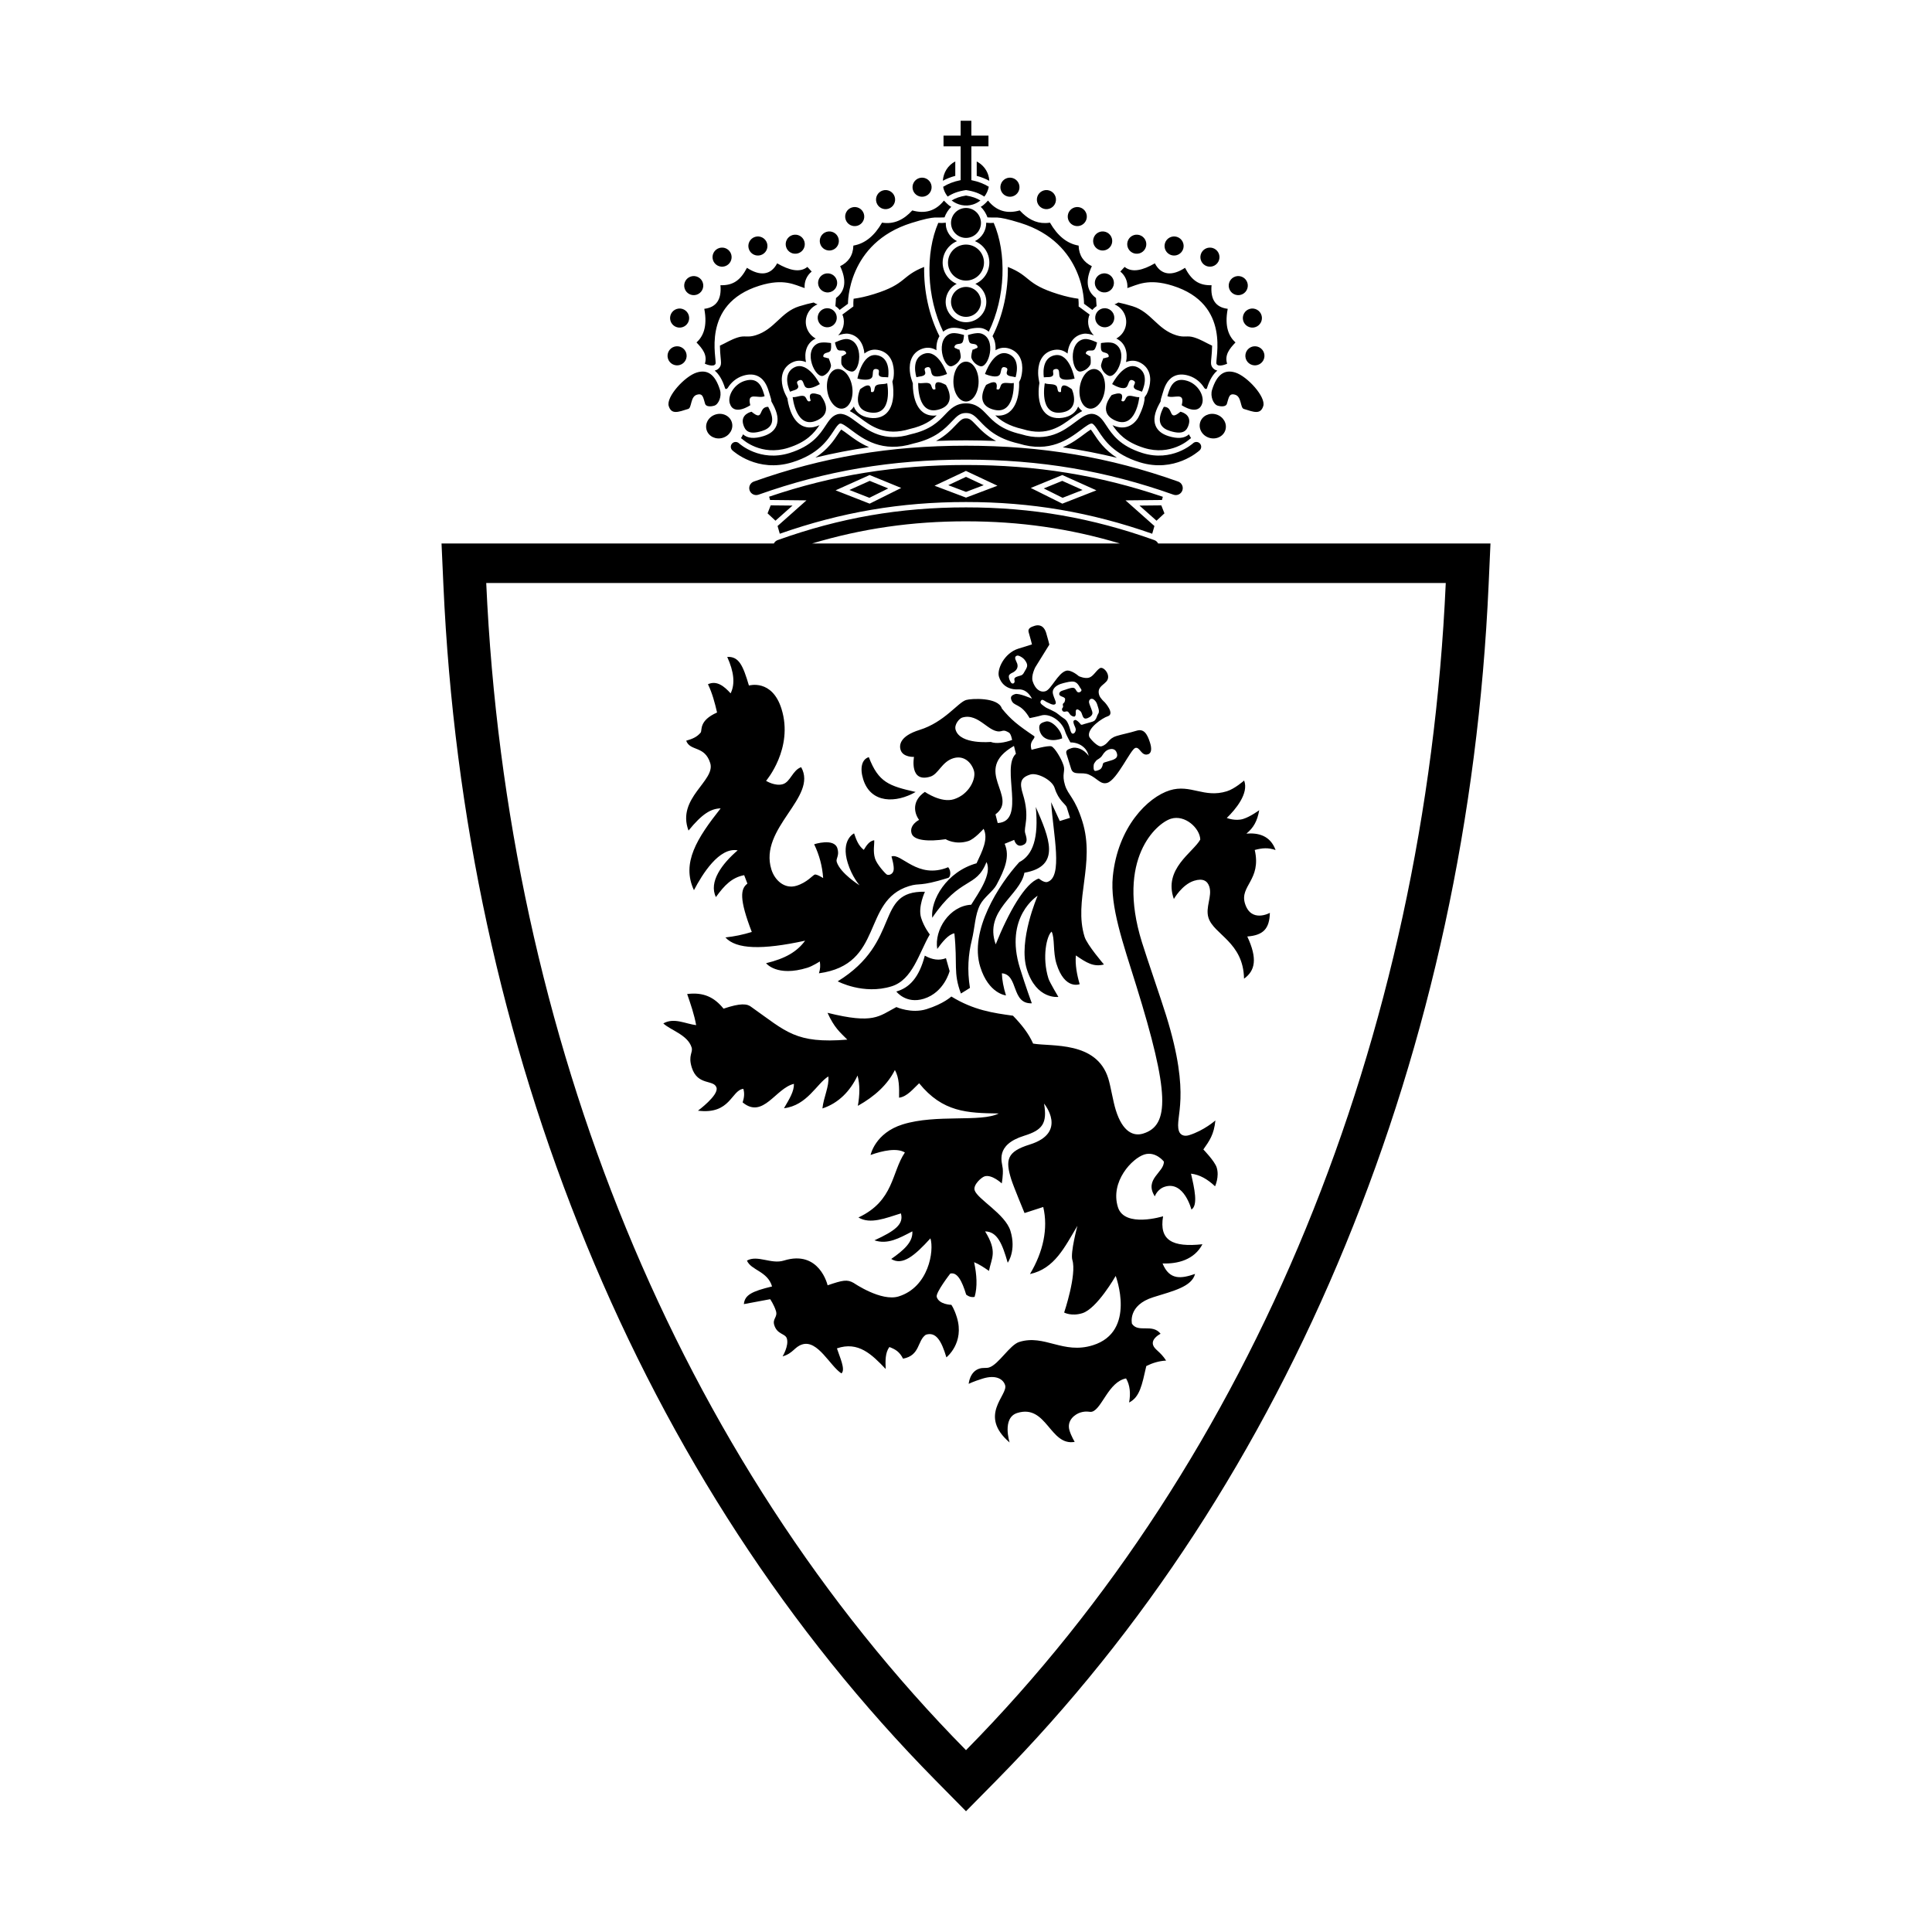<?xml version="1.0" encoding="UTF-8"?>
<svg data-name="图层_1" xmlns="http://www.w3.org/2000/svg" version="1.1" viewBox="0 0 800 800">
  <!-- Created by @FCLOGO 2025-7-2 GMT+8 22:43:45 . https://fclogo.top/ -->
<!-- FOR PERSONAL USE ONLY NOT FOR COMMERCIAL USE -->
  <path d="M479.566,225.05c-.322-.632-.87-1.15-1.589-1.407-25.821-9.243-50.6-13.548-77.979-13.546-27.373-.002-52.152,4.3-77.975,13.543-.722.258-1.271.777-1.594,1.409h-137.601l.77,17.149c4.308,96.077,24.231,187.979,59.21,273.155,35.136,85.546,83.768,160.178,144.549,221.822l12.643,12.824,12.645-12.824c60.78-61.645,109.412-136.276,144.546-221.822,34.982-85.176,54.903-177.078,59.212-273.155l.77-17.149h-137.606ZM400,215.868c22.326,0,42.88,2.948,63.736,9.181h-127.483c20.863-6.235,41.417-9.184,63.747-9.181ZM400,724.709c-118.955-120.645-190.197-294.521-198.662-483.306h397.323c-8.465,188.785-79.707,362.661-198.662,483.306ZM294.094,315.991c-2.297-7.387-8.298-4.762-9.956-9.275,2.675-.776,4.45-1.532,6.018-3.389.666-1.113-.784-4.956,6.765-8.292-.915-4.006-2.017-8.107-3.77-11.709,3.653-1.663,6.692.802,9.383,3.774,1.947-3.901,1.366-8.991-1.408-15.087,4.845-.252,6.522,3.52,8.989,11.853,0,0,9.592-2.866,13.498,9.691,5.085,16.342-6.397,29.773-6.397,29.773,0,0,3.765,2.365,6.99,1.362,3.11-.967,4.005-5.801,7.543-7.019,7.027,12.451-17.676,25.189-12.334,42.355,1.393,4.48,5.478,8.272,10.428,6.733,4.375-1.362,6.725-4.368,7.53-4.62.805-.249,3.479,1.446,3.479,1.446-.344-4.941-1.567-9.503-3.724-13.999,0,0,8.253-2.705,9.618,1.681.965,3.099-.73,4.155-.268,5.642,1.466,4.711,9.458,9.686,9.458,9.686,0,0-3.1-3.466-4.888-9.215-3.011-9.681,2.612-12.304,2.612-12.304.869,2.482,1.69,5.021,4.019,6.833,1.226-2.01,2.284-3.627,4.316-3.995.132,1.686-.592,4.594.342,7.596.751,2.411,4.189,6.158,4.826,6.58.639.423,2.323.171,2.814-1.506.492-1.679-.836-5.929-.836-5.929,4.036-1.647,10.713,9.661,23.485,4.439,1.309,1.522,1.023,4.101-.013,4.424-12.32,3.832-11.406,1.908-16.242,3.413-19.687,6.125-10.117,32.425-37.265,36.088.57-1.773.631-3.244.364-4.91,0,0-2.943,1.926-5.126,2.604-12.664,3.94-17.125-1.87-17.125-1.87,8.049-1.951,12.791-4.756,16.166-9.326-17.866,3.891-28.565,3.566-33.002-1.347,3.796-.404,7.229-1.135,10.917-2.261-5.288-13.743-4.678-17.886-1.811-20.021l-1.339-3.501c-5.068.963-8.172,4.167-11.701,9.072-3.08-6.259,2.523-13.813,9.011-19.346-7.643-1.429-14.62,9.832-18.107,16.494-5.269-11.264,1.269-21.503,11.055-33.877-4.042.113-7.637,2.233-13.305,9.191-5.073-13.468,11.28-20.576,8.991-27.929ZM357.433,322.695c-1.466-4.72-.556-8.287,2.322-9.183,4.021,10.493,8.378,11.916,19.39,14.426-8.027,4.645-18.559,4.89-21.712-5.243ZM274.67,423.776c4.439-2.545,9.271.215,13.59.714-.79-4.404-2.246-8.623-3.72-12.888,6.718-.833,11.201,1.278,15.061,6.065,7.097-2.402,9.848-2.107,11.627-.615,14.391,10.149,18.18,15.169,39.629,13.439-3.097-3.103-5.427-4.995-8.199-11.107,19.21,4.774,21.178,1.448,28.509-2.379,0,0,6.204,2.813,12.474.867,7.109-2.215,10.285-5.236,10.285-5.236,9.277,5.688,17.328,6.814,25.524,7.945,3.638,3.76,6.48,7.346,8.34,11.546,7.579,1.322,26.278-1.152,31.126,14.437,1.017,3.269,1.932,9.325,3.1,13.079,2.87,9.229,7.431,10.959,11.361,9.738,10.905-3.395,11.011-16.601-2.945-61.464-5.343-17.172-10.873-32.639-9.64-44.994,2.041-20.46,14.483-32.837,23.58-35.668,8.654-2.693,14.164,3.342,23.657.388,3.269-1.016,7.139-4.446,7.139-4.446,2.044,5.32-3.578,12.009-7.187,15.503,0,0,3.541,1.42,6.81.401,3.002-.934,6.624-3.611,6.624-3.611-.79,4.461-2.33,7.272-5.313,9.694,4.864-.399,9.883.745,12.089,6.795-3.137-1.057-5.471-.858-8.629-.028,2.851,12.431-6.323,14.851-4.043,22.18,2.541,8.17,10.306,3.865,10.306,3.865-.175,6.594-2.726,9.275-9.353,9.786,4.318,9.215,3.253,14.198-1.347,17.467-.252-15.127-12.561-18.272-14.733-25.251-1.345-4.325,1.612-8.828.376-12.804-.741-2.385-2.587-3.65-6.3-2.497-5.033,1.567-8.399,7.554-8.399,7.554-4.46-12.464,7.964-19.233,10.938-24.615-.141-4.652-6.298-10.438-12.169-8.61-5.918,1.84-22.758,16.522-12.001,51.096,2.267,7.285,7.744,23.017,10.037,30.391,10.576,33.997,3.456,41.931,5.269,47.758.494,1.591,2.026,2.47,4.233,1.781,6.183-1.92,10.889-6.099,10.889-6.099-.587,5.901-2.495,8.45-4.981,12.015,0,0,4.699,4.833,5.526,7.482,1.18,3.799-.684,7.768-.684,7.768-3.16-2.991-6.402-4.825-9.959-5.233,1.4,6.052,3.012,13.106.17,14.862,0,0-3.037-11.94-10.986-9.463-3.179.989-4.173,4.009-4.173,4.009-4.566-7.2,3.973-9.953,3.743-14.431,0,0-3.394-4.372-8.076-2.914-5.033,1.565-14.238,11.212-10.94,21.807,2.721,8.743,18.704,3.772,18.704,3.772-1.72,10.027,3.924,12.919,16.295,11.588-3.406,6.486-10.357,8.189-16.512,7.947,2.87,7.05,7.76,6.303,13.458,4.34-1.366,5.267-8.86,7.016-17.249,9.625-10.776,3.351-8.881,10.999-8.881,10.999,2.581,3.939,8.458-.213,11.852,4.156,0,0-3.96,1.907-3.109,4.648.605,1.941,2.96,2.661,5.401,6.456-2.958.147-5.725,1.013-8.208,2.263-1.798,7.921-2.686,12.845-7.118,15.101.687-3.704.377-7.193-1.263-9.977-7.225,1.374-9.964,12.498-14.026,13.759-1.061.33-2.183-.48-4.924.37-2.029.632-5.795,3.16-4.45,7.486.741,2.385,2.129,4.665,2.129,4.665-10.275,1.838-11.589-15.767-23.775-11.974-6.447,2.004-3.171,12.222-3.171,12.222-13.199-11.294-.57-19.583-1.863-23.731-.741-2.385-3.623-4.492-9.367-2.705-4.059,1.264-5.717,2.166-5.717,2.166,0,0,.366-5.054,4.427-6.315,1.589-.499,2.781-.091,4.017-.478,3.975-1.235,8.525-9.334,12.5-10.569,10.509-3.268,18.091,5.22,30.452,1.37,18.194-5.658,9.473-28.709,9.473-28.709,0,0-7.704,13.535-13.797,15.43-4.503,1.404-7.542-.269-7.542-.269,0,0,5.29-15.691,3.394-21.781-.908-2.918,2.097-14.121,2.097-14.121-5.236,8.702-9.395,17.744-19.651,19.969,5.48-9.164,7.604-18.837,5.503-27.774l-7.745,2.511s-4.604-11.064-5.509-13.976c-2.499-8.039-1.817-11.447,7.633-14.386,15.984-4.975,5.958-16.963,5.958-16.963,1.414,8.274-.749,10.982-8.168,13.292-12.363,3.844-9.174,10.989-8.934,13.625.239,2.64-.416,6.134-.416,6.134,0,0-4.105-3.853-7.107-2.922-1.326.411-4.81,3.53-4.124,5.739,1.155,3.707,12.645,9.819,14.815,16.795,2.556,8.216-1.115,13.232-1.115,13.232-2.242-7.829-4.303-12.902-9.364-12.975,5.244,8.444,2.648,10.993,1.602,16.356-2.221-1.533-4.002-2.722-6.156-3.606,1.123,5.172,1.434,10.21.207,14.371-1.996.425-3.49-.948-3.49-.948-1.764-5.774-3.702-9.409-6.582-8.706,0,0-6.159,7.921-5.61,9.684.991,3.183,6.05,3.257,6.05,3.257,0,0,1.14,1.482,2.268,5.107,3.323,10.68-4.317,16.643-4.317,16.643-2.052-6.914-4.351-10.726-8.527-9.361-3.587,2.477-2.278,8.559-9.413,9.906-1.463-2.839-3.055-3.827-5.667-4.825-1.773,2.395-1.663,5.759-1.529,9.096-5.759-6.052-11.349-11.58-20.189-8.536,1.016,3.265,3.715,8.818,1.871,10.361-4.708-2.991-9.781-14.003-16.23-11.999-3.266,1.018-3.7,3.671-8.144,4.959,0,0,2.693-4.421,1.761-7.425-.661-2.12-3.978-1.574-5.214-5.545-.823-2.65,1.498-3.278.703-5.837-.798-2.562-2.389-4.876-2.389-4.876l-10.893,2.034c.369-3.798,3.295-5.29,11.673-7.315-1.889-6.385-8.645-6.606-10.405-10.707,4.467-2.459,10.002,1.634,15.3-.013,14.748-4.59,18.106,10.249,18.106,10.249,6.304-2.155,8.124-2.528,10.843-.949,0,0,11.342,7.803,18.581,5.553,12.452-3.877,14.743-18.923,13.151-24.044-6.492,7.149-11.551,11.437-16.233,8.536,5.252-3.667,9.063-7.054,8.744-11.437-5.499,2.871-10.236,5.545-15.696,3.72,8.563-3.924,12.223-6.694,10.96-11.159-6.269,1.947-12.7,4.631-17.584,1.691,14.795-6.928,13.656-18.681,19.234-26.907-3.235-1.993-9.107-.806-14.207,1.032,0,0,1.821-9.09,13.299-12.664,13.956-4.339,32.401-.779,39.759-4.52-13.129-.179-23.215-.526-32.949-12.513-2.414,2.208-4.916,5.538-8.31,5.974.053-4.177.14-8.105-1.732-11.469-3.046,6.082-8.344,10.929-15.335,14.843.796-4.604.906-8.679-.126-12.551-3.028,6.461-7.899,11.454-14.549,13.631.536-4.818,2.875-9.127,2.461-13.262-4.8,2.949-8.755,12.026-18.376,13.174,2.274-3.902,4.201-6.963,4.123-10.096-7.582,1.777-12.757,14.717-21.243,7.677.652-1.947.841-3.841.288-5.614-5.044.602-5.279,10.747-18.787,9.045,0,0,8.671-6.384,7.679-9.561-1.071-3.442-7.854-.653-10.246-8.335-1.592-5.124.622-6.105-.065-8.311-1.621-5.212-8.777-7.136-11.708-9.919ZM421.674,285.449c2.477-.11,4.303,1.373,5.658,3.857,0,0-5.393-2.391-6.982-1.897-1.59.494-1.954,1.19-1.625,2.25.987,3.178,3.838,1.129,7.626,7.702,0,0,3.466-.693,4.703-1.077,3.532-1.099,8.614,2.166,9.988,6.58.493,1.59,2.191,4.55,2.191,4.55,4.01.017,6.97,2.479,7.553,5.592-2.105-3.026-5.25-3.791-7.016-3.242-1.766.551-2.595,1.001-2.156,2.414.439,1.413,1.375,4.415,1.926,6.183.933,3.002,4.329,1.096,7.324,2.369,3.526,1.5,4.827,4.312,7.654,3.431,4.061-1.264,9.641-13.85,11.582-14.451,1.942-.605,2.444,3.503,5.271,2.623,1.589-.494,1.513-2.604.855-4.721-1.208-3.887-2.633-5.963-5.633-5.029-3.003.932-5.94,1.461-8.233,2.174-3.711,1.155-3.227,3.33-6.229,4.264-1.589.494-4.907-3.319-5.126-4.024-1.046-3.355,5.538-7.728,7.658-8.389,3.179-.988-1.228-5.816-1.228-5.816,0,0-1.84-1.558-2.28-2.971-.935-3.002,1.307-3.894,2.623-5.272,2.915-2.458-.798-6.919-2.4-5.839-1.6,1.079-2.643,3.34-4.409,3.889-1.766.551-4.259-.612-4.259-.612,0,0-3.218-2.875-5.338-2.213-3.355,1.043-6.124,7.715-8.419,8.43-2.294.713-4.368-.966-5.357-4.144-.716-2.297,1.111-5.771,1.111-5.771l5.804-9.36s-.646-2.705-1.305-4.825c-1.045-3.356-3.208-3.457-4.796-2.963-1.589.494-2.949,1.11-2.454,2.7.493,1.59,1.362,5.001,1.362,5.001,0,0-2.65.824-5.652,1.758-5.828,1.814-8.951,8.594-8.017,11.597,1.869,6.006,8.027,5.253,8.027,5.253ZM452.891,316.708c.065-.542.505-1.05.811-1.475.404-.559.823-.717,1.364-1.088.627-.427,1.038-.798,1.442-1.457.69-1.13,1.599-2.103,2.93-2.432,1.726-.426,2.791.357,3.126,1.998.465,2.276-2.611,2.56-4.179,3.135-.372.136-1.08.266-1.404.492-.337.239-.347.766-.464,1.16-.169.574-.491,1.218-1.015,1.548-.436.273-1.518.667-2.025.635-.83-.05-.657-1.954-.587-2.516ZM431.583,289.776c.46-.008,1.354.705,1.789.912.562.267,1.126.548,1.705.79.549.228,1.435.524,1.943.01.435-.445-.07-1.429-.249-1.93-.476-1.325-1.299-2.841-.534-4.181.8-1.4,2.511-2.124,4.046-2.503,1.236-.305,3.28-.89,4.515-.577,1.089.275,1.897,1.385,2.366,2.337.171.344.682.805.661,1.179-.025.408-.562.78-.92.858-1.099.243-1.24-1.147-1.943-1.656-.51-.369-1.349-.184-1.903-.039-.63.165-1.276.377-1.888.603-.704.255-2.2.511-2.482,1.329-.605,1.751,2.238,1.342,2.357,2.558.034.34-.099.947-.263,1.266-.147.296-.461.41-.617.68-.238.415.086.817.037,1.24-.05.434-.454.568-.465.991-.015.477.269.972.764,1.047.853.128,1.329-.517,1.996.295.51.62.617,1.168,1.429,1.504.668.28,1.131.475,1.442-.33.221-.585-.166-1.863.322-2.273.518-.433,1.301.275,1.673.603.903.795.722,3.169,2.247,3.048.958-.076,2.337-.912,2.652-1.787.267-.747-.164-1.565-.398-2.252-.282-.834-.713-1.674-.9-2.532-.174-.818.345-1.749,1.3-1.596.476.076.975.538,1.261.867.647.739.878,1.71,1.164,2.636.261.835.575,1.806.099,2.621-.261.447-.404.668-.568,1.175-.164.521-.402,1.032-.747,1.457-.568.701-1.574.825-2.402,1.081-.737.228-1.47.404-2.211.634-.269.085-.601.247-.882.26-.503.025-.413-.111-.758-.497-.405-.453-1.445-1.624-2.09-1.461-.87.217-.69.863-.52,1.511.2.771.741,1.526.827,2.3.077.705-.461,2.043-1.388,1.816-.671-.165-1.027-2.167-1.244-2.77-.526-1.452-.989-2.736-2.358-3.565-1.389-.839-2.467-2.079-3.981-2.808-.884-.429-1.82-.96-2.7-1.312-.73-.292-1.113-.667-1.711-1.07-.417-.279-1.078-.782-1.223-1.275-.122-.406.257-1.185.753-1.194ZM419.011,278.663c1.579-.704,2.794-1.995,2.2-3.872-.311-.984-1.61-2.648-.237-3.239.696-.297,1.478.249,2.078.585.88.497,1.677,1.52,2.062,2.441.537,1.279-.055,2.129-.688,3.186-.435.729-.688,1.5-1.505,1.852-.767.329-2.097.477-2.684,1.081-.514.529.086,1.243-.173,1.823-.354.775-1.16.609-1.518-.007-.423-.73-.897-1.695-.808-2.56.065-.605.758-1.06,1.273-1.292ZM439.814,305.763c-3.123,1.166-7.926,1.302-9.299-3.114-.698-2.874.521-3.301,2.476-3.869,2.473-.768,6.825,3.882,6.823,6.982ZM378.463,313.421s-2.034,10.899,6.797,8.151c3.356-1.043,4.686-6.106,9.455-7.592,4.416-1.371,7.513,1.735,8.557,5.09,1.044,3.353-1.953,9.906-8.314,11.883-5.298,1.65-11.991-3.05-11.991-3.05-5.279,3.579-4.639,8.506-2.397,11.595,0,0-4.197,2.081-3.098,5.614.935,3,7.071,3.416,14.109,2.389,0,0,3.874,2.478,9.347.773,2.649-.824,6.362-5.08,6.362-5.08,2.08,4.198-.597,9.292-2.921,14.276-12.471,3.494-19.087,15.237-18.357,22.565,11.82-17.43,18.145-12.039,22.462-23.066,2.477,4.844-3.359,12.861-6.323,17.658-8.961.464-15.361,10.396-14.058,18.321,2.056-2.87,4.686-6.107,7.092-6.468,1.375,13.133-.561,16.252,2.716,24.917l3.732-2.324c-1.208-7.448-.672-13.955.761-19.737,1.319-5.335,1.26-10.433,3.441-14.695,1.583-3.089,5.362-5.557,6.795-8.235,3.404-6.371,5.665-11.753,3.368-17.01l3.955-1.617s.754,3.059,3.227,2.29c2.476-.77,2.101-2.591,1.331-5.064-.77-2.474,2.061-6.453-.96-16.169-1.486-4.768-.974-6.864,3.087-8.128,2.825-.878,9.025,2.231,10.068,5.586,1.649,5.299,4.604,6.702,4.989,7.94.387,1.238,1.376,4.416,1.376,4.416l-4.24,1.32-3.587-7.797c.899,13.476,4.991,30.991-1.543,33.024-1.412.44-3.541-1.415-3.541-1.415-5.652,1.758-12.628,14.196-17.866,27.254-4.981-14.142,10.178-20.213,11.889-29.657,15.443-2.674,10.182-14.597,4.703-27.227,1.264,12.78-1.163,19.927-6.837,22.856-8.377,9.19-20.813,28.366-16.144,43.376,3.461,11.129,10.645,11.798,10.645,11.798-1.052-3.381-1.627-6.469-1.688-9.16,6.949.551,3.777,12.772,12.386,12.42,0,0-2.549-6.953-4.913-14.55-6.65-21.372,7.332-29.983,7.332-29.983,0,0-8.157,18.619-4.476,30.451,3.956,12.717,13.054,11.437,13.054,11.437,0,0-3.626-6.042-4.119-7.635-2.746-8.826-.697-17.797,1.326-19.392,1.381,2.667.474,8.374,2.014,13.321,3.405,10.95,9.601,8.439,9.601,8.439-1.11-3.782-1.942-8.11-1.575-11.906,4.334,2.994,7.33,4.885,11.628,3.746,0,0-6.974-8.096-8.02-11.454-4.67-15.013,4.532-30.273-.908-47.761-3.079-9.891-5.871-10.767-7.189-15.005-1.429-4.591.173-5.67-.596-8.143-.903-2.907-3.654-7.386-4.988-7.941-1.335-.552-8.278,1.413-8.278,1.413-1.152-3.708,1.55-4.357,1.165-5.592-6.869-4.645-9.692-6.865-13.458-11.504-1.486-4.769-12.728-4.177-14.846-3.518-3.357,1.045-8.963,9.18-19.205,12.368-8.481,2.636-8.439,6.499-7.891,8.266.989,3.179,5.559,2.919,5.559,2.919ZM420.67,312.106c-6.318,5.841,4.469,28.056-7.54,28.691l-.922-3.585c9.917-7.348-10.105-18.167,7.652-28.34l.809,3.235ZM398.39,297.146c7.064-2.198,11.323,7.134,16.443,5.54,1.239-.385,1.987.154,2.913.642.926.489,1.345,3.069,1.345,3.069-3.126,1.169-6.646,1.683-8.854.818,0,0-12.601,1.206-14.524-4.973-.713-2.298,1.617-4.767,2.677-5.096ZM371.151,410.565c5.339-1.512,9.416-5.688,11.794-14.856,3.061,1.736,5.99,2.134,8.756,1.053l1.514,5.341s-2.195,8.822-10.673,11.458c-7.418,2.305-11.391-2.996-11.391-2.996ZM382.995,369.251s-2.978,6.303-1.576,10.808c1.194,3.841,3.59,6.874,3.59,6.874-4.545,7.806-7.09,18.769-15.834,21.486-11.656,3.629-22.292-2.071-22.292-2.071,26.703-16.442,15.06-37.519,36.113-37.097ZM446.651,125.749l-.015,1.142,4.568,3.374c-.093.221-.208.427-.28.658-.907,2.912-.013,5.928,2.014,7.936-1.32-.463-2.943-.858-4.296-.643-2.711.422-4.798,2.188-5.869,4.97-.385.994-.61,2.09-.715,3.211-1.465-1.194-3.257-1.86-5.425-1.52-2.103.329-3.831,1.366-4.997,2.994-2.432,3.397-1.677,8.214-1.585,8.751l.337,1.923h.016c-.2,1.132-.787,5.22.333,8.825.409,1.313,1.047,2.56,2.017,3.563,1.223,1.268,3.486,2.654,7.313,2.051,3.211-.505,5.427-2.155,6.375-4.631.48.741,1.056,1.361,1.694,1.865-1.448.736-2.838,1.757-4.204,2.78-4.648,3.476-10.432,7.805-20.367,4.713-6.079-1.392-9.165-3.546-11.437-5.699,2.708.381,4.594-.467,5.75-1.357,4.387-3.388,4.156-11.291,4.118-12.182l-.011-.232.644-1.355c.174-.518,1.616-5.174-.297-8.887-.916-1.78-2.474-3.054-4.507-3.687-2.097-.652-3.968-.256-5.595.715.061-1.122-.002-2.241-.236-3.277-.213-.945-.56-1.788-1.006-2.538,4.41-8.673,6.517-18.938,6.34-28.678,9.665,3.8,7.126,6.999,20.73,11.231,3.408,1.06,6.115,1.621,8.485,1.937.108,1.151.108,1.892.107,2.049ZM347.064,138.859c2.027-2.007,2.92-5.022,2.016-7.936-.074-.234-.19-.438-.282-.658l4.565-3.374-.015-1.142c0-.156,0-.895.107-2.046,2.372-.317,5.078-.879,8.484-1.939,13.607-4.231,11.066-7.433,20.731-11.233-.175,9.739,1.927,20.005,6.338,28.678-.445.751-.791,1.596-1.004,2.538-.234,1.036-.297,2.155-.236,3.277-1.628-.968-3.498-1.367-5.595-.715-2.03.631-3.586,1.905-4.503,3.687-1.913,3.711-.47,8.369-.301,8.887l.611,1.853.014-.002c-.044,1.637.024,8.753,4.127,11.918,1.158.893,3.045,1.741,5.756,1.357-2.268,2.151-5.296,4.288-11.118,5.612-10.256,3.175-16.039-1.149-20.686-4.627-1.369-1.02-2.759-2.039-4.208-2.778.649-.505,1.228-1.136,1.707-1.888.106.28.189.563.333.832.771,1.434,2.438,3.256,6.031,3.822,3.826.6,6.089-.783,7.313-2.051,3.848-3.984,2.473-11.775,2.305-12.651l-.044-.228.442-1.435c.093-.538.846-5.352-1.584-8.751-1.169-1.628-2.896-2.661-4.998-2.994-2.171-.342-3.965.326-5.433,1.524-.357-3.973-2.443-7.536-6.579-8.187-1.349-.21-2.959.178-4.292.646ZM462.515,189.567c-7.407-1.794-14.872-3.245-22.443-4.356,3.72-1.578,6.648-3.766,8.911-5.459.72-.537,1.901-1.417,2.682-1.89.395.484.888,1.197,1.282,1.795,1.756,2.668,4.333,6.572,9.569,9.91ZM461.494,126.029c.558-.191,1.082-.459,1.581-.767,1.762.37,3.701.861,5.957,1.56,7.685,2.39,10.11,9.538,18.056,12.011,3.444,1.072,4.435-.03,7.346.876,2.939.912,4.684,2.146,7.474,3.427-.019,1.933-.182,3.657-.312,5.005-.181,1.886-.265,2.744.175,3.587.517.98,1.334,1.508,2.292,1.727-1.658,1.386-3.164,3.677-4.298,7.314-.148.477-.798.367-1.122-.165-1.345-2.211-3.52-4.134-6.372-5.022-2.428-.753-4.556-.657-6.332.295-2.915,1.559-3.901,4.912-4.492,6.917l-.734,2.441-.132.999-.625,1.164c-1.943,3.607-2.411,6.517-1.436,8.903.815,1.998,2.61,3.44,5.332,4.29,3.836,1.193,6.619.932,8.466-.741.236.543.552,1.053.88,1.553-.232.141-.454.299-.657.488-.318.294-7.795,7.004-18.797,3.581-7.818-2.43-10.875-6.183-13.076-9.438,4.233,1.973,8.077.909,10.561-2.951.04-.063,2.905-5.399,2.709-8.551l.895-1.344c.245-.488,2.349-4.883.994-8.838-.649-1.893-2.004-3.38-3.922-4.301-1.945-.932-3.85-.847-5.625-.123.79-3.904-.204-7.904-3.97-9.711-.025-.01-.057-.017-.082-.03,1.735-.947,3.128-2.534,3.762-4.573,1.217-3.916-.792-8.029-4.498-9.583ZM330.966,126.824c2.257-.702,4.199-1.19,5.962-1.559.498.308,1.023.572,1.582.763-3.709,1.551-5.718,5.667-4.5,9.583.635,2.038,2.026,3.628,3.763,4.573-.025.015-.058.021-.085.034-3.773,1.809-4.757,5.817-3.96,9.728-1.749-.722-3.654-.846-5.634.104-1.916.919-3.273,2.406-3.921,4.299-1.354,3.95.748,8.351.991,8.841l.874,1.745.013-.004c.197,1.63,1.296,8.654,5.812,11.192,1.516.849,4.038,1.511,7.463-.082-2.2,3.257-5.256,7.003-13.066,9.433-11.014,3.425-18.479-3.286-18.792-3.575-.204-.184-.42-.34-.644-.477.326-.507.622-1.027.857-1.571,1.847,1.669,4.632,1.932,8.467.739,2.725-.848,4.517-2.291,5.332-4.288.977-2.387.506-5.298-1.436-8.905l-.625-1.162-.133-.999-.733-2.443c-.591-2.003-1.578-5.358-4.492-6.917-1.776-.952-3.904-1.049-6.329-.295-2.855.888-5.028,2.812-6.375,5.022-.323.531-.973.642-1.123.165-1.128-3.633-2.635-5.924-4.289-7.309.954-.221,1.766-.753,2.282-1.73.445-.844.36-1.704.175-3.59-.129-1.349-.287-3.074-.305-5.005,2.786-1.279,4.531-2.512,7.468-3.425,2.911-.906,3.901.195,7.346-.876,7.949-2.473,10.374-9.62,18.056-12.011ZM412.456,182.603c-4.097-.17-8.243-.267-12.456-.267-4.192-.002-8.321.086-12.401.253,3.952-2.144,6.358-4.658,8.167-6.562,2.152-2.263,2.801-2.79,4.233-2.79,1.438,0,2.083.529,4.227,2.785,1.811,1.901,4.208,4.416,8.229,6.579ZM351.02,179.754c2.241,1.678,5.139,3.839,8.833,5.404-7.493,1.101-14.872,2.538-22.206,4.311,5.13-3.316,7.668-7.168,9.401-9.802.399-.609.896-1.324,1.288-1.801.782.468,1.964,1.353,2.683,1.888ZM485.905,204.834c-27.827-9.895-55.122-14.504-85.907-14.508-30.766-.004-58.061,4.606-85.905,14.506-1.499.534-3.151-.251-3.684-1.753-.533-1.5.251-3.151,1.754-3.685,28.481-10.127,56.392-14.842,87.84-14.838,31.459.003,59.37,4.719,87.837,14.842,1.501.533,2.284,2.183,1.75,3.683-.533,1.505-2.183,2.287-3.684,1.753ZM405.817,151.618c-2.783-.867-3.579-3.44-3.579-3.44-.211-.676.269-2.77.514-3.446.114-.049.409-.034.542-.029.402-.55,2.155-.32,1.263-1.621-.652-.95-2.189-.425-2.928-1.125-.619-.584-.734-2.415-.81-3.228,0,0,3.575-1.213,5.43-.635,6.755,2.1,3.145,14.636-.432,13.524ZM399.998,207.878c27.064-.003,51.621,4.197,77.106,13.132l.92-3.197-11.97-10.621,15.079-.156.379-1.322c-26.324-8.933-52.341-13.162-81.513-13.167-29.161-.002-55.178,4.184-81.524,13.126l.39,1.361,15.076.158-11.968,10.617.921,3.2c25.485-8.933,50.041-13.133,77.102-13.13ZM439.898,196.697l14.1,6.336-14.11,5.523-13.068-6.501,13.077-5.358ZM399.06,195.444l.9-.455,13.065,6.141-13.02,4.922-13.033-4.922,12.089-5.686ZM360.098,196.697l13.079,5.356-13.071,6.501-14.109-5.523,14.101-6.334ZM380.218,158.576c1.587.401,4.027-.572,5.046.518.701.753.492,2.844,2.117,2.025.054-.026-.547-2.166.464-2.706,1.001-.533,2.932.501,3.811.963,0,0,5.022,7.735-2.661,10.127-9.405,2.926-8.777-10.928-8.777-10.928ZM394.781,158.006c0-4.565,2.334-8.264,5.219-8.263,2.882-.002,5.218,3.696,5.219,8.259,0,4.565-2.332,8.266-5.219,8.266-2.878.004-5.218-3.697-5.219-8.262ZM393.751,138.094c1.856-.578,5.427.635,5.427.635-.075.811-.189,2.644-.808,3.228-.742.698-2.276.175-2.928,1.125-.891,1.298.86,1.068,1.264,1.624.129-.007.425-.024.539.025.245.676.727,2.77.516,3.446,0,0-.798,2.574-3.581,3.438-3.576,1.114-7.183-11.422-.428-13.522ZM408.343,159.376c.88-.462,2.81-1.496,3.81-.96,1.011.539.414,2.676.467,2.703,1.621.817,1.416-1.272,2.117-2.025,1.019-1.09,3.457-.117,5.044-.52,0,0,.631,13.853-8.776,10.927-7.682-2.389-2.661-10.125-2.661-10.125ZM383.116,154.755c-.342,1.173-2.489,1.079-3.64,1.436,0,0-2.606-7.907,3.355-9.761,5.83-1.814,9.309,8.437,9.309,8.437-1.437.609-4.914,1.764-6.078.339-.851-1.043-.184-3.853-2.465-3.058-1.473.514-.212,1.696-.481,2.606ZM346.519,152.841c2.85-.423,5.699,2.898,6.364,7.411.662,4.517-1.108,8.517-3.962,8.935-2.851.423-5.7-2.897-6.366-7.415-.664-4.515,1.108-8.513,3.964-8.931ZM341.044,146.91c-.693,1.413,1.007.934,1.486,1.422.128-.029.418-.086.537-.049.343.629,1.121,2.634,1.012,3.331,0,0-.418,2.664-3.044,3.923-3.376,1.62-8.767-10.26-2.389-13.318,1.752-.839,5.463-.16,5.463-.16.043.815.197,2.644-.332,3.314-.632.797-2.226.5-2.734,1.537ZM345.735,141.825s3.359-1.721,5.276-1.417c6.991,1.096,5.238,14.02,1.537,13.441-2.879-.452-4.038-2.88-4.038-2.88-.308-.64-.137-2.784.008-3.488.106-.067.399-.093.531-.106.319-.602,2.083-.631,1.014-1.786-.782-.846-2.228-.104-3.058-.688-.7-.49-1.077-2.284-1.27-3.076ZM360.654,162.263c1.728.572,1.219-1.465,1.804-2.312.849-1.225,3.401-.617,4.913-1.245,0,0,2.636,13.616-7.095,12.085-7.948-1.248-4.105-9.63-4.105-9.63.804-.586,2.562-1.89,3.633-1.504,1.08.385.796,2.59.849,2.608ZM367.762,156.239c-1.192-.189-3.301.219-3.812-.892-.394-.861.683-2.213-.854-2.508-2.369-.457-1.3,2.228-1.992,3.383-.948,1.578-4.553.941-6.065.547,0,0,1.957-10.645,7.983-9.698,6.171.967,4.74,9.168,4.74,9.168ZM318.089,168.451c3.513,6.529.873,8.939-2.602,10.021-5.501,1.712-6.937-.171-7.686-2.584-1.383-4.443,3.401-5.4,3.401-5.4,5.285,4.39,2.536-2.062,6.887-2.037ZM316.61,164.042c-2.681,1.254-7.441-2.133-5.928,3.747,0,0-6.808,4.661-8.49-.745-.963-3.092,1.662-7.931,6.199-9.341,6.275-1.954,7.409,3.731,8.219,6.338ZM339.487,159.047c-1.333.815-4.606,2.46-5.962,1.22-.995-.906-.742-3.786-2.883-2.667-1.386.721.036,1.71-.098,2.648-.172,1.21-2.306,1.428-3.393,1.951,0,0-3.725-7.446,1.904-10.146,5.503-2.64,10.432,6.994,10.432,6.994ZM291.986,167.254c-.842-2.703-.9-4.589-3.505-3.777-2.606.81-2.027,5.393-3.476,5.843-4.152,1.29-6.957,2.482-8.098-1.186-1.173-3.765,6.644-12.338,11.567-13.869,4.441-1.383,7.628.696,9.641,7.164.839,2.703-.571,6-2.307,6.54-1.736.54-3.492.348-3.823-.715ZM292.599,178.075c-.83-2.667.832-5.554,3.711-6.449,2.881-.896,5.887.54,6.718,3.206.829,2.666-.835,5.554-3.713,6.449-2.879.895-5.886-.54-6.715-3.206ZM396.286,99.85c-4.543,1.901-7.017,6.956-5.523,11.753.865,2.784,2.896,4.86,5.377,5.948-3.558,1.835-5.409,6.006-4.18,9.958,1.38,4.433,6.108,6.917,10.54,5.537,4.431-1.379,6.914-6.104,5.535-10.54-.693-2.231-2.238-3.964-4.166-4.963,4.442-1.951,6.84-6.945,5.366-11.686-.886-2.842-2.983-4.944-5.534-6.013,2.924-1.435,4.709-4.433,4.678-7.623,1.123.149,1.964.134,2.869.08.076-.007.156-.009.232-.011,5.391,12.457,4.921,30.709-2.047,45.058-.724-.609-1.568-1.077-2.526-1.375-1.57-.489-5.01-.102-6.842.738l-.175-.083c-.71-.243-4.378-1.409-6.799-.655-.958.297-1.804.766-2.53,1.373-6.967-14.35-7.433-32.605-2.042-45.059.076.003.152.008.228.013.908.052,1.745.069,2.875-.083-.011.863.069,1.736.34,2.601.712,2.291,2.325,4.045,4.324,5.032ZM496.75,186.468c-.417.386-10.403,9.433-24.853,4.939-10.757-3.347-14.569-9.134-17.089-12.962-.996-1.507-1.852-2.809-2.627-3.053-.76-.236-2.76,1.262-4.526,2.582-5.167,3.865-12.973,9.703-25.785,5.71-9.3-2.114-13.192-6.204-16.036-9.189-2.231-2.35-3.412-3.475-5.835-3.476-2.423,0-3.604,1.126-5.837,3.474-2.842,2.987-6.731,7.077-15.879,9.151-12.964,4.033-20.77-1.805-25.936-5.668-1.767-1.32-3.767-2.815-4.526-2.579-.778.24-1.636,1.543-2.629,3.048-2.521,3.832-6.332,9.618-17.088,12.965-14.45,4.495-24.436-4.555-24.854-4.943-.807-.749-.857-2.005-.109-2.813.743-.812,2.009-.863,2.821-.122.35.323,8.765,7.854,20.955,4.06,9.392-2.922,12.598-7.788,14.939-11.344,1.415-2.148,2.635-4.003,4.777-4.669,2.705-.841,5.209,1.032,8.107,3.198,4.785,3.576,11.339,8.477,22.505,5.011,8.123-1.846,11.393-5.287,14.023-8.051,2.308-2.423,4.487-4.713,8.733-4.716,4.242.002,6.423,2.293,8.73,4.716,2.629,2.766,5.899,6.204,14.174,8.09,11.016,3.427,17.57-1.474,22.354-5.053,2.897-2.166,5.401-4.037,8.107-3.197,2.139.667,3.362,2.521,4.776,4.668,2.341,3.555,5.547,8.424,14.943,11.346,12.185,3.789,20.601-3.739,20.954-4.062.813-.741,2.074-.689,2.821.119.745.81.699,2.07-.111,2.818ZM454.267,141.823c-.194.79-.571,2.587-1.271,3.075-.83.584-2.277-.156-3.061.688-1.068,1.157.697,1.183,1.015,1.786.134.015.425.041.534.106.142.71.315,2.851.008,3.488,0,0-1.162,2.431-4.039,2.883-3.701.581-5.454-12.345,1.536-13.441,1.917-.304,5.279,1.416,5.279,1.416ZM457.446,161.769c-.665,4.518-3.516,7.841-6.368,7.418-2.853-.42-4.623-4.419-3.962-8.935.666-4.513,3.514-7.836,6.366-7.413,2.855.42,4.625,4.416,3.964,8.93ZM444.961,156.769c-1.512.392-5.119,1.031-6.065-.547-.692-1.156.377-3.84-1.994-3.386-1.534.297-.457,1.65-.85,2.511-.512,1.11-2.623.704-3.812.892,0,0-1.431-8.202,4.738-9.168,6.027-.95,7.983,9.698,7.983,9.698ZM439.346,162.263c.055-.017-.229-2.222.849-2.61,1.071-.384,2.827.924,3.633,1.504,0,0,3.846,8.385-4.105,9.633-9.728,1.531-7.094-12.085-7.094-12.085,1.509.629,4.064.02,4.913,1.245.585.848.076,2.883,1.804,2.312ZM458.964,155.537c-2.627-1.259-3.042-3.923-3.042-3.923-.108-.698.668-2.705,1.012-3.334.122-.035.411.023.537.052.48-.488,2.179-.009,1.486-1.424-.505-1.034-2.103-.737-2.734-1.537-.529-.665-.373-2.496-.331-3.312,0,0,3.712-.679,5.46.158,6.379,3.061.99,14.937-2.387,13.32ZM464.315,165.924c1.488,1.045,1.585-1.053,2.389-1.697,1.168-.929,3.437.384,5.067.221,0,0-1.387,13.797-10.267,9.536-7.255-3.479-1.166-10.408-1.166-10.408.937-.327,2.996-1.068,3.909-.396.926.68.019,2.712.069,2.744ZM472.851,162.196c-1.086-.521-3.223-.742-3.395-1.951-.135-.938,1.286-1.925-.097-2.644-2.143-1.123-1.886,1.758-2.884,2.666-1.356,1.24-4.627-.405-5.962-1.22,0,0,4.928-9.635,10.433-6.993,5.627,2.698,1.905,10.142,1.905,10.142ZM416.401,152.147c-2.28-.796-1.612,2.017-2.465,3.06-1.162,1.424-4.642.27-6.077-.339,0,0,3.48-10.251,9.305-8.439,5.964,1.855,3.359,9.762,3.359,9.762-1.151-.359-3.297-.264-3.642-1.436-.267-.91.996-2.092-.48-2.608ZM347.888,110.226c3.373-1.658,5.352-4.394,5.481-8.532,4.908-.826,8.801-4.172,11.864-9.503,4.949.804,9.022-1.228,12.521-5.057,5.254,1.496,9.674.251,13.114-4.08h.004c.251.302.548.548.828.822-.006.004-.011.007-.015.009.689.705,1.411,1.333,2.217,1.752-1.301,1.264-2.205,2.746-2.805,4.38-1.334.05-2.676.078-4.032.05-1.634.095-4.195.559-9.592,2.24-26.76,8.323-26.344,33.474-26.344,33.474l-3.449,2.55c-.503-.625-1.103-1.145-1.757-1.583l.252-3.347c4.136-3.05,4.307-7.641,1.712-13.175ZM291.63,127.876c5.034-.608,7.211-3.931,6.691-9.783,5.263.175,8.289-2.068,10.983-7.195,5.216,3.425,9.828,3.228,12.499-1.856,4.97,2.863,9.373,4.01,12.52,1.482l1.773,1.923c-2.024,1.634-3.147,4.194-2.908,6.841-4.199-1.361-8.609-4.135-18.68-1.002-24.639,7.665-17.428,30.846-18.249,32.409-.822,1.563-4.385-.086-4.385-.086,1.138-3.644-1.028-6.271-3.464-8.803,2.605-2.363,4.66-6.34,3.219-13.932ZM409.132,83.055c3.44,4.331,7.86,5.575,13.116,4.077,3.06,3.352,6.559,5.327,10.702,5.23.592-.014,1.197-.07,1.815-.171h0s.001 0.0.001,0c3.063,5.328,6.957,8.675,11.864,9.501.132,4.139,2.111,6.874,5.482,8.535-2.594,5.534-2.423,10.124,1.712,13.173l.251,3.347c-.001.001-.001.001-.002.002v.001c-.17.114-.324.249-.486.375-.46.356-.898.744-1.27,1.205l-3.448-2.547s.414-25.151-26.344-33.474c-5.397-1.681-7.959-2.144-9.593-2.24-1.354.028-2.697,0-4.03-.05-.601-1.637-1.503-3.117-2.804-4.384.806-.415,1.526-1.043,2.217-1.748-.006-.002-.007-.007-.015-.009.037-.036.072-.073.11-.109.238-.232.482-.458.692-.711l.026-.001 0-0h.004ZM390.697,60.589l-.002-4.439h7.086v-6.15h4.438v6.15h7.084v4.439h-7.084v14.006c2.938.592,5.187,1.493,7.225,2.737-.301,1.485-.912,2.887-1.844,4.077-2.099-1.355-4.271-2.209-7.589-2.703-3.319.492-5.497,1.344-7.598,2.694-.711-.903-1.296-1.933-1.658-3.097-.099-.324-.133-.648-.197-.974,2.038-1.242,4.288-2.144,7.223-2.735v-14.004l-7.084-.002ZM328.229,164.448c1.629.165,3.899-1.151,5.067-.218.804.641.9,2.739,2.389,1.698.05-.035-.859-2.067.067-2.747.911-.672,2.971.069,3.908.399,0,0,6.093,6.925-1.164,10.406-8.881,4.259-10.267-9.537-10.267-9.537ZM489.318,167.787c1.511-5.878-3.246-2.493-5.926-3.745.808-2.608,1.942-8.292,8.218-6.342,4.536,1.413,7.16,6.252,6.198,9.341-1.682,5.407-8.49.746-8.49.746ZM504.191,167.967c-1.736-.538-3.145-3.837-2.304-6.538,2.007-6.47,5.197-8.549,9.639-7.166,4.922,1.532,12.74,10.103,11.567,13.868-1.139,3.668-3.945,2.477-8.098,1.188-1.448-.453-.871-5.036-3.475-5.846-2.606-.811-2.664,1.077-3.505,3.778-.333,1.065-2.088,1.255-3.825.716ZM463.9,112.446l1.776-1.923c3.149,2.528,7.551,1.383,12.521-1.48,2.671,5.083,7.284,5.278,12.496,1.853,2.695,5.128,5.721,7.372,10.986,7.197-.52,5.85,1.658,9.175,6.692,9.78-1.442,7.594.613,11.569,3.219,13.932-2.438,2.532-4.604,5.161-3.463,8.803,0,0-3.566,1.651-4.389.088-.821-1.565,6.391-24.745-18.248-32.41-10.072-3.132-14.48-.36-18.68,1.002.242-2.645-.882-5.205-2.909-6.841ZM488.799,170.486s4.785.958,3.401,5.4c-.751,2.412-2.183,4.296-7.685,2.584-3.476-1.08-6.115-3.49-2.602-10.021,4.349-.019,1.6,6.427,6.886,2.038ZM496.973,174.829c.831-2.663,3.837-4.099,6.717-3.203,2.88.895,4.541,3.782,3.713,6.449-.829,2.666-3.838,4.101-6.716,3.203-2.878-.892-4.542-3.782-3.713-6.449ZM367.8,202.248l-7.802,3.88-8.272-3.239,8.413-3.778,7.661,3.136ZM439.997,206.131l-7.798-3.881,7.657-3.138,8.416,3.78-8.275,3.239ZM319.127,209.254l9.037.095-7.058,6.263-3.274-3.048,1.294-3.31ZM478.891,215.614l-7.059-6.265,9.037-.093,1.297,3.308-3.274,3.05ZM400,197.458l-.001.001-.001-.001h.002ZM407.334,200.906l-7.334,2.773-7.337-2.773,7.337-3.448,7.335,3.448ZM400,203.679h0s-.004.002-.004.002l.004-.002ZM398.16,119.09c3.269-1.016,6.741.808,7.758,4.075,1.016,3.272-.809,6.746-4.076,7.763-3.27,1.016-6.743-.808-7.761-4.08-1.018-3.267.808-6.741,4.079-7.758ZM402.213,115.847c-3.93,1.222-8.107-.971-9.33-4.904-1.222-3.93.972-8.109,4.901-9.332,3.929-1.223,8.109.973,9.331,4.904,1.223,3.931-.973,8.109-4.903,9.332ZM398.158,86.399c3.271-1.017,6.743.809,7.76,4.078,1.018,3.269-.807,6.743-4.078,7.759-3.268,1.017-6.741-.807-7.759-4.076-1.018-3.269.808-6.745,4.077-7.761ZM277.642,132.881c-.648-2.086.516-4.303,2.601-4.951,2.083-.648,4.301.518,4.949,2.602.648,2.084-.516,4.302-2.602,4.95-2.083.648-4.3-.518-4.949-2.601ZM276.595,148.512c-.648-2.085.518-4.303,2.601-4.951,2.085-.649,4.3.518,4.951,2.601.648,2.085-.518,4.301-2.601,4.951-2.085.649-4.303-.518-4.951-2.601ZM283.486,119.439c-.648-2.083.516-4.3,2.601-4.949,2.083-.648,4.3.516,4.949,2.599.647,2.085-.516,4.303-2.601,4.951-2.083.647-4.3-.516-4.949-2.601ZM295.22,107.653c-.648-2.085.516-4.303,2.601-4.951,2.084-.649,4.301.515,4.949,2.602.649,2.085-.515,4.3-2.601,4.95-2.083.648-4.3-.518-4.949-2.601ZM310.056,103.036c-.649-2.083.517-4.3,2.601-4.948,2.085-.648,4.3.515,4.951,2.6.647,2.084-.518,4.301-2.602,4.949-2.086.649-4.303-.515-4.95-2.601ZM325.517,102.295c-.65-2.083.516-4.3,2.599-4.949,2.086-.648,4.303.516,4.951,2.601.649,2.083-.515,4.301-2.601,4.949-2.084.647-4.3-.516-4.949-2.601ZM338.768,132.751c-.649-2.083.515-4.3,2.601-4.949,2.085-.647,4.3.516,4.951,2.601.647,2.083-.519,4.301-2.601,4.949-2.085.649-4.303-.516-4.951-2.601ZM338.928,118.318c-.651-2.084.516-4.3,2.599-4.95,2.085-.648,4.303.518,4.951,2.601.648,2.086-.517,4.303-2.602,4.951-2.083.648-4.3-.519-4.949-2.602ZM339.628,100.955c-.647-2.083.516-4.3,2.601-4.948,2.084-.648,4.301.515,4.949,2.601.649,2.083-.515,4.3-2.602,4.949-2.083.648-4.3-.516-4.949-2.602ZM350.144,90.856c-.649-2.083.515-4.3,2.601-4.949,2.083-.651,4.3.516,4.949,2.599.648,2.086-.516,4.303-2.602,4.951-2.083.648-4.3-.517-4.948-2.602ZM362.922,83.831c-.649-2.085.517-4.304,2.602-4.951,2.083-.649,4.3.515,4.949,2.601.647,2.083-.516,4.3-2.601,4.949-2.083.648-4.301-.516-4.949-2.599ZM378.033,78.693c-.648-2.085.516-4.302,2.601-4.951,2.083-.648,4.301.518,4.949,2.602.649,2.086-.516,4.303-2.601,4.951-2.083.648-4.3-.518-4.949-2.602ZM519.757,127.93c2.086.648,3.251,2.865,2.604,4.948-.651,2.086-2.867,3.252-4.953,2.601-2.084-.647-3.248-2.863-2.6-4.947.65-2.086,2.865-3.25,4.949-2.602ZM523.405,148.512c-.648,2.083-2.865,3.247-4.949,2.599-2.086-.648-3.25-2.864-2.6-4.949.65-2.084,2.865-3.249,4.947-2.601,2.086.647,3.252,2.866,2.602,4.951ZM508.964,117.089c.65-2.083,2.865-3.25,4.951-2.599,2.084.649,3.249,2.864,2.598,4.949-.646,2.084-2.863,3.248-4.945,2.601-2.086-.647-3.251-2.866-2.604-4.951ZM497.232,105.304c.649-2.083,2.865-3.25,4.949-2.602,2.086.647,3.249,2.866,2.602,4.949-.648,2.084-2.869,3.248-4.951,2.603-2.084-.648-3.249-2.868-2.6-4.95ZM482.394,100.688c.649-2.085,2.867-3.248,4.95-2.603,2.084.649,3.248,2.868,2.6,4.951-.65,2.083-2.867,3.252-4.949,2.601-2.086-.647-3.252-2.865-2.602-4.949ZM466.932,99.945c.65-2.083,2.869-3.247,4.951-2.599,2.083.648,3.248,2.863,2.602,4.949-.647,2.085-2.865,3.248-4.95,2.601-2.084-.647-3.248-2.867-2.602-4.951ZM461.235,132.753c-.65,2.083-2.869,3.247-4.951,2.599-2.084-.647-3.252-2.866-2.602-4.95.648-2.083,2.865-3.25,4.949-2.599,2.086.649,3.25,2.864,2.604,4.951ZM461.073,118.318c-.65,2.083-2.865,3.25-4.951,2.599-2.083-.649-3.248-2.863-2.6-4.949.65-2.085,2.867-3.249,4.951-2.601,2.086.649,3.25,2.868,2.6,4.95ZM452.821,98.605c.649-2.083,2.869-3.247,4.95-2.598,2.084.648,3.248,2.865,2.6,4.948-.647,2.086-2.863,3.25-4.949,2.602-2.086-.649-3.25-2.866-2.602-4.951ZM442.306,88.507c.647-2.083,2.869-3.25,4.951-2.602,2.083.649,3.249,2.868,2.6,4.951-.65,2.083-2.865,3.247-4.947,2.599-2.088-.646-3.252-2.863-2.604-4.949ZM429.528,81.481c.647-2.083,2.865-3.252,4.951-2.601,2.084.647,3.248,2.866,2.598,4.949-.647,2.085-2.863,3.249-4.947,2.603-2.087-.647-3.25-2.868-2.602-4.951ZM414.42,76.346c.646-2.087,2.863-3.252,4.947-2.603,2.084.649,3.249,2.868,2.602,4.951-.647,2.083-2.867,3.25-4.951,2.599-2.084-.649-3.248-2.863-2.598-4.947ZM394.052,83.005c1.651-.984,3.401-1.624,5.97-2.033,2.557.414,4.296,1.053,5.946,2.043-.903.714-1.927,1.294-3.091,1.657-3.156.982-6.41.234-8.824-1.667ZM409.244,72.55c.242.776.364,1.553.398,2.322-1.538-.841-3.227-1.527-5.201-2.05v-5.955c2.219,1.138,4,3.111,4.803,5.684ZM395.561,72.822c-1.949.52-3.62,1.194-5.142,2.022.195-3.354,2.1-6.427,5.142-8.005v5.983Z"/>
</svg>